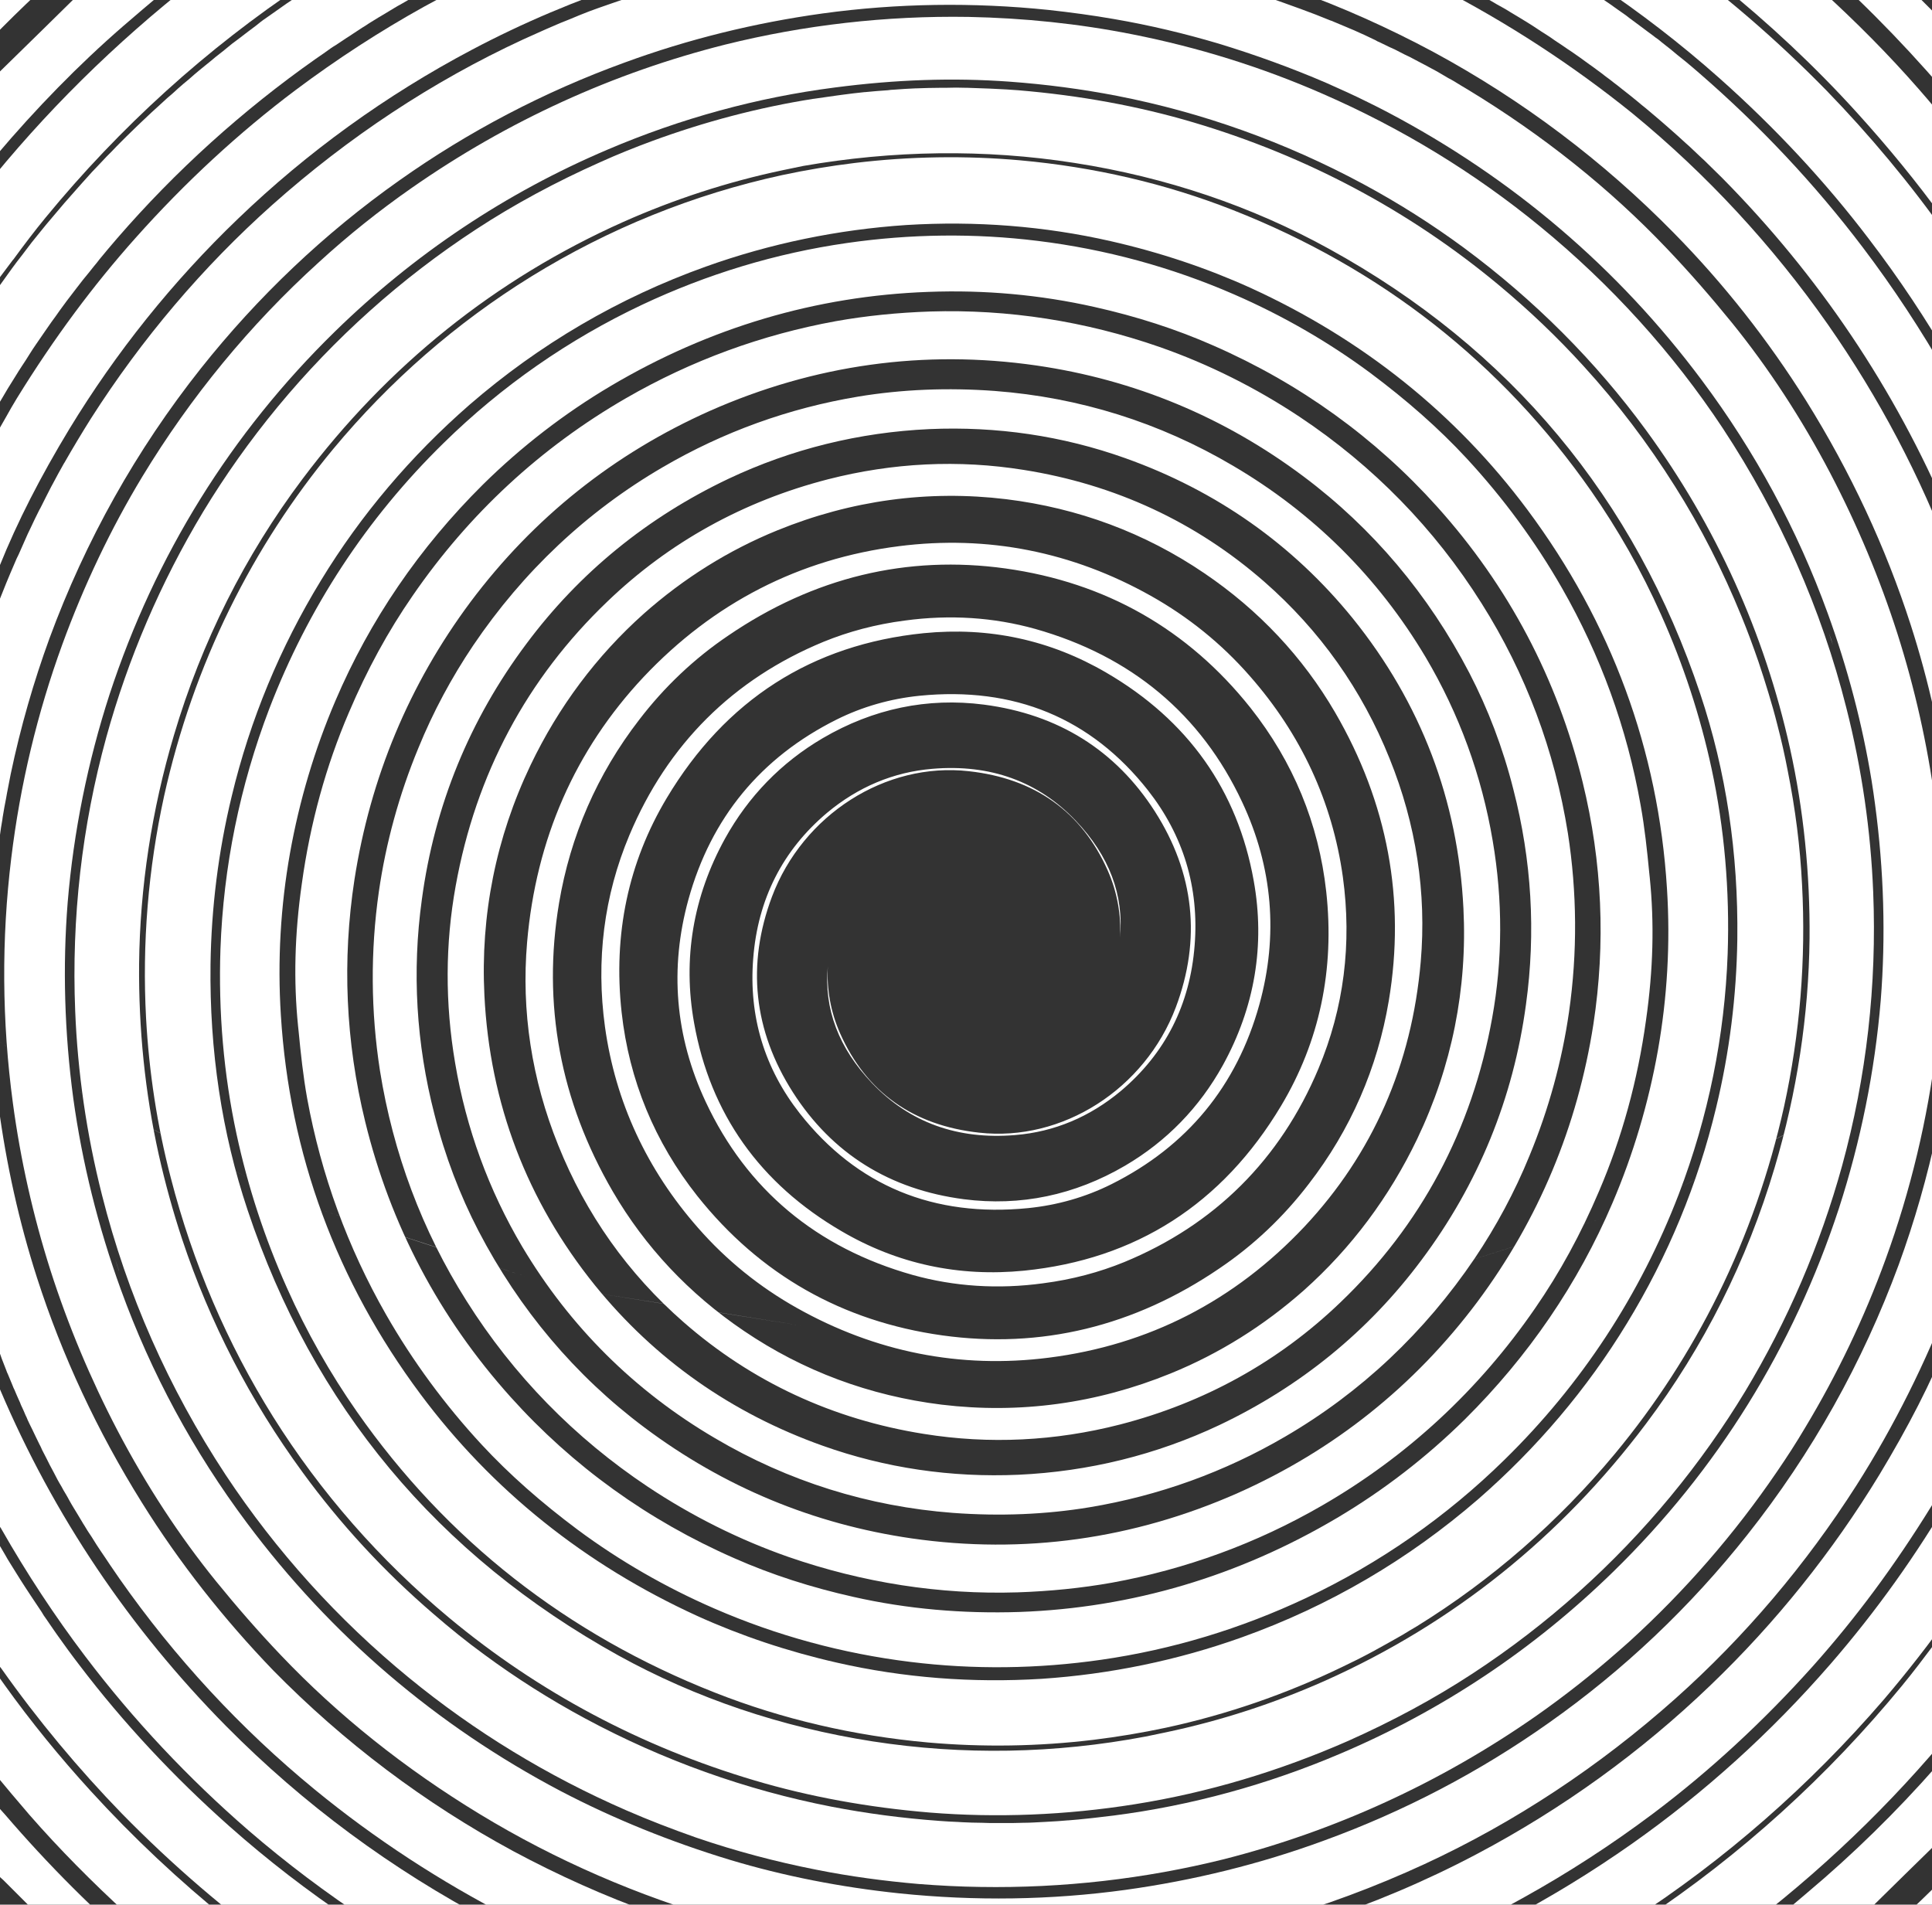 <?xml version="1.0" encoding="utf-8"?>
<!-- Generator: Adobe Illustrator 21.1.0, SVG Export Plug-In . SVG Version: 6.00 Build 0)  -->
<svg version="1.1" id="Layer_1" xmlns="http://www.w3.org/2000/svg" xmlns:xlink="http://www.w3.org/1999/xlink" x="0px" y="0px"
	 viewBox="0 0 719.5 709.3" style="enable-background:new 0 0 719.5 709.3;" xml:space="preserve">
<rect x="0" y="0" width="719.5" height="709.3" fill="#333333" stroke="none"/>
<style type="text/css">
	.st0{fill:#FFFFFF;}
</style>
<polyline class="st0" points="402.6,495.6 362.7,495.6 322.8,495.6 "/>
<polyline class="st0" points="298.6,493.7 259.2,487.4 219.8,481.2 "/>
<polyline class="st0" points="196.2,475.5 158.3,463.1 120.3,450.8 "/>
<polyline class="st0" points="98,441.5 62.4,423.3 26.8,405.2 "/>
<polyline class="st0" points="6.2,392.5 -26.1,369 -58.3,345.5 "/>
<polyline class="st0" points="715.4,394.9 747.9,371.6 780.3,348.3 "/>
<polyline class="st0" points="623.4,443.3 659,425.3 694.7,407.4 "/>
<polyline class="st0" points="524.8,476.6 562.9,464.5 600.9,452.4 "/>
<polyline class="st0" points="422.3,494.1 461.8,488.1 501.3,482.1 "/>
<line class="st0" x1="727.4" y1="95" x2="-2" y2="95"/>
<g>
	<g>
		<g>
			<path class="st0" d="M576.8,641.6c-25.7,18.2-53.9,33-83.9,43.9c-23.7,8.7-48.5,14.8-73.8,18.3c-27.7,3.8-56,4.2-84.1,1.3
				c-22-2.3-43.3-6.5-63.2-12.5c-22.1-6.7-43.3-15.3-63-25.6C162.5,642.6,123.2,609,92,567.2c-19.9-26.6-35.7-55.8-47-87
				c-8.5-23.4-14.4-47.3-17.7-71.1c-3.3-24.6-4-49.1-2.1-73c2.2-26.4,7.5-52.5,15.6-77.5c17-51.8,45.2-97.3,84-135.2
				c29.5-28.8,63.6-51.6,101.5-67.7c27.2-11.6,55.7-19.4,84.5-23.1c22.9-3,44.2-3.7,65-2.2c13.8,1,27.3,2.8,40.2,5.3
				c31.8,6.2,62.6,17.2,91.6,32.8c13.2,7.1,25.8,15.1,37.6,23.8c26.2,19.4,49,42.2,67.8,67.9c26.1,35.7,44.1,75.6,53.6,118.4
				c5.1,23,7.5,46.9,7.3,70.8c-0.3,28.7-4.7,57.5-13,85.4c-10.3,34.7-26.4,66.8-47.9,95.4c-31.7,42.2-71.9,74.4-119.5,95.7
				c-18.9,8.4-38.8,14.9-59.2,19.2c-2.8,0.6-5.3,1.1-7.7,1.6c-33.8,6.4-68,7-101.6,1.8c-34-5.3-65.9-16.1-94.7-32
				C163,579.2,116.5,523.5,92.2,450.6c-9.6-28.7-14.2-59.4-13.8-91.4c0.3-21,2.9-42.1,7.9-62.7c6.8-28.4,18-55.4,33.2-80.3
				c14.9-24.5,33.6-46.5,55.4-65.5c26-22.5,55.5-39.8,87.9-51.4c24-8.6,49.2-13.8,74.7-15.5c25.9-1.6,51.5,0.4,76.1,6
				c18.5,4.2,36,10.1,52.1,17.4c41.8,19.1,76.5,46.9,103.1,82.6c31.3,42,48.8,89.5,52,141.1c1.3,20.4,0.1,40.7-3.4,60.4
				c-3.5,19.6-9.2,38.7-16.9,56.7c-12.8,30-31.3,57.1-55,80.6c-14.2,14-30.2,26.4-47.6,36.7c-36.7,21.7-76.4,33.5-118.2,35
				c-21.1,0.7-41.9-1.1-61.8-5.6c-15.7-3.5-30.6-8.3-44.4-14.4c-32.2-14.1-60.2-34.3-83.3-60c-26.6-29.6-44.8-64.1-54.2-102.6
				c-7.3-29.8-8.6-60.1-4-90.1c5.9-38,20.4-72.8,43.2-103.4c23.5-31.4,53.5-55.3,89.2-71.2c38.9-17.2,79.8-22.9,121.5-16.9
				c36.6,5.3,70,19.2,99.5,41.3c25.8,19.3,46.6,44,61.8,73.2c6.9,13.3,12.5,27.9,16.4,43.4c6.8,26.3,8.4,53.2,4.7,80
				c-4.7,35-17.8,67-38.9,95.2c-19.8,26.6-45.2,47.2-75.3,61.5c-23.5,11.1-48.7,17.3-74.8,18.5c-25.1,1.1-49.6-2.5-72.9-10.8
				c-34-12.1-62.5-32.2-84.8-59.7c-25.4-31.5-39.2-67.8-41.2-108c-1.5-29.9,4.3-58.8,17.2-85.8c10.4-21.7,24.6-40.7,42.2-56.4
				c14.8-13.1,31.5-23.6,49.7-31c27.5-11.2,56.2-15.1,85.2-11.6c26.8,3.3,51.6,12.5,73.7,27.5c20.4,13.8,36.8,31.3,48.8,51.9
				c19.6,33.7,26.3,69.8,20,107.4c-4.2,25-14.2,48-29.8,68.2c-9.4,12.3-20.6,22.9-33.2,31.4c-31.8,21.7-66.6,30.1-103.3,25
				c-37.2-5.2-67.9-22.6-91.2-51.9c-15.9-20.1-25.4-43.1-28.2-68.4c-3.2-29.1,2.5-55.9,16.8-79.8c21.9-36.6,54.1-57.2,95.7-61.4
				c24.3-2.4,47.1,2.5,68,14.7c30.4,17.7,48.9,43.8,54.9,77.5c4.3,23.9,0.4,47.1-11.5,68.7c-8.7,15.7-20.9,28.3-36.4,37.4
				c-18.8,11-39,15.2-60,12.5c-27.7-3.6-49.1-17-63.7-39.8c-14.7-23-17.3-47.6-7.8-72.9c11.5-30.5,42.3-50.2,73.3-46.7
				c24.6,2.7,42,15.1,51.7,36.9c3.6,8.1,5.1,16.8,4.6,25.1c1.5-15.9-4-30.5-16.5-43.6c-13.9-14.6-31.8-21.1-53.3-19.3
				c-14.6,1.2-27.8,6.8-39.3,16.4c-16.5,13.9-25.8,32.1-27.5,54.3c-1.7,21.5,4.2,40.9,17.4,57.7c21.2,26.9,49.8,38.7,85,35.2
				c10.9-1.1,21.4-4.1,31-8.9c28.2-14.1,46.7-36.6,55.1-66.9c7.1-25.7,5-51.1-6.4-75.4c-15.3-32.7-41.3-54.4-77.1-64.5
				c-15.4-4.3-31.7-5.4-48.6-3.1c-10.8,1.4-20.9,4.1-30.2,7.9c-33.7,13.9-58.1,38.2-72.3,72c-9.5,22.6-12.5,46.6-9.1,71.4
				c3.9,28,15.6,53.2,34.7,74.9c10.5,12,22.9,22,36.8,29.8c29.2,16.4,60.8,22.7,93.8,18.5c37.1-4.7,69.1-21.1,95.2-48.8
				c25.4-27.1,40-60.3,43.3-98.7c2.2-25.6-1.7-51.1-11.6-75.6c-10.3-25.7-26-47.8-46.7-65.9c-25.4-22.2-55.5-36.2-89.5-41.6
				c-24.3-3.9-48.8-2.7-73,3.5c-31.4,8.1-59.1,23.4-82.1,45.5c-30,28.7-49,64.3-56.5,105.9c-3.9,21.5-4,43.7-0.2,66
				c4.1,24.3,12.5,47.3,25,68.4c17.7,29.7,41.8,53.7,71.8,71.3c27.3,16.1,57.1,25.4,88.6,27.8c17.5,1.3,34.6,0.6,50.9-2.1
				c25.8-4.3,50.2-13.1,72.8-26.3c28.3-16.5,52-38.9,70.6-66.4c8-11.9,14.9-24.7,20.4-38.2c7.2-17.4,12.1-35.4,14.7-53.4
				c3.2-22.3,3-44.8-0.4-66.7c-4.9-30.7-15.7-59.6-32.2-85.7c-17.5-27.8-40.3-51.1-67.6-69.3c-16.4-10.9-34-19.7-52.3-26.1
				c-27.6-9.6-56.3-14.1-85.3-13.2c-12.1,0.4-24,1.6-35.2,3.6c-27.5,5-53.8,14.6-78.2,28.7c-31.7,18.3-58.4,43-79.4,73.5
				c-9.2,13.3-17,27.6-23.8,43.6c-8.5,19.8-14.4,41.2-17.5,63.7c-2.7,18.9-3.1,36.2-1.4,53l0.2,1.9c0.8,8.3,1.7,16.8,3.2,25.1
				c5.2,28.4,15.1,55.5,29.4,80.5c9.9,17.3,21.9,33.6,35.6,48.4c10.3,11.1,22.1,21.5,35.9,31.8c15.4,11.4,32.5,21.3,50.7,29.2
				c23.2,10.1,47.8,16.8,73.1,19.9c23.5,2.9,47.4,2.6,71-0.8c26.5-3.8,52.1-11.6,76.3-23c27.3-12.9,52.2-30.2,73.9-51.5
				c28.7-28.1,50.5-61.4,64.9-98.9c11-28.8,17.1-58.9,18.2-89.5c0.8-23.5-1.2-46.7-6-69c-4.2-19.5-10.5-38.8-18.8-57.3
				c-7.3-16.4-16.1-31.8-26-46c-33.4-47.8-78.3-83-133.5-104.7c-24.9-9.8-51.5-16-79.2-18.5c-20.3-1.8-41.1-1.5-61.7,1
				c-9,1.1-18,2.6-26.9,4.5c-33.1,7.2-64.5,19.9-93.5,37.8c-27.8,17.2-52.6,38.8-73.7,64.2c-15.1,18.2-28,38.1-38.5,59.4
				c-10.9,22.1-19.1,45.6-24.5,69.9c-5.9,27-8.2,54.8-6.7,82.7c1.1,19.9,4.1,39.9,9.2,59.4c8.2,31.8,21,61.7,38.1,89
				c17.7,28.2,39.8,53.4,65.6,74.9c33.3,27.7,71.5,48,113.6,60.5c20.5,6.1,42.5,10.1,65.4,12c24.9,2,50.6,1,76.3-3.1
				c27.1-4.3,53.8-12.3,79.5-23.6c16.4-7.3,32-15.7,46.2-25c28-18.3,52.8-40.6,73.8-66c10.5-12.7,19.8-25.9,27.8-39.1
				c15.9-26.4,28-54.7,36.1-84c9.1-33.1,13-67.4,11.6-102c-0.9-22.7-4.2-45.8-10-68.6c-9.3-36.9-24.8-71.9-46-104.1
				C623,131.4,600,106,573.5,84.3c-24.4-20-51.6-36.6-81-49.4c-22.6-9.9-46.4-17.3-70.7-22.1c-20.1-4-40.6-6.1-61.1-6.5
				c-30.7-0.5-61.2,3-90.6,10.3C228.4,27.1,189.1,45,153.3,70c-11.9,8.3-23.6,17.6-34.6,27.7C93.1,120.9,71,147.8,53,177.5
				C41.2,197,31.2,218.1,23.2,240c-9.3,25.5-15.7,52.3-19,79.5c-3.7,30.2-3.5,60.9,0.6,91.3c2.8,20.9,7.5,41.9,14,62.3
				c6.5,20.3,14.9,40.4,25,59.7c10.7,20.4,23,39.2,36.6,56c7.8,9.6,15.9,18.9,24.2,27.6c21.2,22.3,46.1,42.2,74.1,59.2
				c28.3,17.2,59,30.5,91.2,39.7h203.7c19.4-5.5,38.5-12.6,56.9-21.1c33.7-15.6,65.1-36.4,93.4-61.6c25.9-23.1,48.6-49.9,67.5-79.5
				c14-22,25.9-45.9,35.4-70.8v-94.4c-1.3,11-3.1,22-5.3,32.7c-3.7,17.6-8.6,34.5-14.4,50.4c-13.4,36.4-32.3,70.2-56.4,100.6
				C629.5,598.4,604.6,622,576.8,641.6z"/>
			<path class="st0" d="M532.9-7.4c0.1-0.4,0.4-0.6,0.8-0.6h2.5c-7.5-3.8-15.1-7.4-22.5-10.6c-0.6-0.3-1.2-0.6-1.7-0.9l-0.6-0.3
				H395.7c17.4,1.9,34.6,5.1,51.4,9.4c2.6,0.7,5.3,1.4,8.6,2.3l14.4,0l3.7,1.4c2.7,1,5.4,2,8,2.9c18,6.4,35.5,14.3,52.1,23.2
				c33.1,17.9,63.2,40.6,89.5,67.4c18.6,18.9,35.1,39.9,49.2,62.4c16.6,26.6,29.7,54.7,39,83.6c6.7,20.8,11.5,42.5,14.4,64.4
				c0.3,2.1,0.5,4.2,0.8,6.4v-95.2c-11.5-30.9-27.1-60.4-46.1-87.6c-20.6-29.4-45.1-55.9-72.8-78.6C585.6,24.2,561.2,8.3,535.3-5
				c-0.5-0.3-1-0.6-1.5-1c-0.2-0.2-0.4-0.3-0.6-0.4C532.9-6.6,532.7-7,532.9-7.4z"/>
			<path class="st0" d="M174.3-6.4c-1.5,0.8-3,1.6-4.5,2.4L169-3.5c-3.7,2-7.4,4-11.1,6c-16.2,9-32.3,19.4-47.9,31.1
				C89.1,49.3,69,67.8,50.4,88.7c-15.6,17.5-30.1,36.9-44.1,59.6c-1.4,2.3-2.8,4.7-4,6.9c-0.8,1.4-1.6,2.8-2.4,4.2
				c-0.3,0.5-0.6,0.8-1,1.2c-0.2,0.2-0.3,0.3-0.4,0.5c-0.2,0.2-0.4,0.3-0.6,0.3l-0.3-0.1c-0.3-0.1-0.5-0.4-0.5-0.8V159
				c-0.8,1.4-1.5,2.7-2.3,4.1c-0.6,1.1-1.3,2.2-2,3.2c-0.3,0.4-0.5,0.8-0.8,1.3v73c1.5-4.6,3.2-9.4,5.1-14.2v-10.1
				c0-0.1,0-0.3,0.1-0.4l0,0c0.3-0.5,0.6-1.1,0.9-1.6c0.6-1.1,1.2-2.2,1.7-3.4c6.7-16.7,15.3-33.4,26-51.1
				c17.4-28.6,38.5-55,62.9-78.4c25.8-24.8,55.1-46,87.1-62.9c18.9-10,39-18.5,59.5-25.2c0.5-0.2,1-0.4,1.5-0.7
				c0.3-0.1,0.5-0.3,0.8-0.4c0.1-0.1,0.2-0.1,0.4-0.1h13.7c19.8-5.6,40.1-9.5,60.5-11.8H196.2c-0.6,0.3-1.1,0.6-1.7,0.9
				c-1.3,0.7-2.7,1.4-4.1,2c-6.1,2.7-12.5,5.7-18.9,8.9h2.4c0.4,0,0.7,0.3,0.8,0.6C174.8-6.9,174.7-6.6,174.3-6.4z"/>
			<path class="st0" d="M-1.6,566.4c0.2,0.3,0.4,0.5,0.6,0.8c0.5,0.7,1,1.3,1.4,2c9.5,16.7,20.1,32.8,31.4,47.7
				c17.8,23.5,38.3,45.3,60.8,64.8c13.9,12,28.9,23.3,44.7,33.7h45c-36.4-19.2-69.3-43.5-98-72.5c-36-36.4-64.4-78.6-84.3-125.5
				c-0.7-1.5-1.4-3.1-2-4.5c-0.3-0.7-0.7-1.4-1-2.1c0-0.1-0.1-0.2-0.1-0.3v-9.7c-0.8-2.3-1.7-4.5-2.5-6.8c-0.8-2.4-1.7-4.7-2.6-7.1
				v71.9l1.8,3.1c1.1,1.9,2.2,3.7,3.2,5.6v-0.6c0-0.4,0.2-0.7,0.6-0.8C-2.2,566-1.8,566.1-1.6,566.4z"/>
			<path class="st0" d="M607.5,686.8c-14.8,10.4-30.5,20-46.7,28.5h46.5c35.1-22.7,66.7-50.4,94.1-82.2
				c8.8-10.3,17.4-21.3,25.5-32.8v-43.9c-13,22.4-28.2,43.7-45.3,63.4C659.7,645,634.8,667.6,607.5,686.8z"/>
			<path class="st0" d="M592-7.9c0.2,0,0.3,0.1,0.5,0.2l0.8,0.6c0.6,0.4,1.1,0.8,1.7,1.2c15.7,10.5,30.9,22.2,45.2,34.9
				c20.6,18.3,39.4,38.4,55.8,60c11.1,14.5,21.5,30.1,30.9,46.4V89.7c-0.1-0.1-0.3-0.3-0.4-0.4c-0.6-0.6-1.1-1.2-1.6-1.8
				c-13.5-19.1-28.6-37.2-44.7-53.8c-18.7-19.1-38.9-36.5-60.2-51.7c-0.5-0.4-1-0.9-1.5-1.3c-0.1-0.1-0.3-0.2-0.4-0.4h-48.5
				c0.4,0.3,0.8,0.5,1.2,0.8c5.8,3.4,11.8,7.1,17.8,11H592z"/>
			<path class="st0" d="M4.8,96.8l0.2-0.2C8.8,91.4,12.8,86.1,17,81c27.6-33.6,59.9-62.9,96-86.9c0.5-0.3,0.9-0.7,1.4-1.2
				c0.3-0.2,0.5-0.5,0.7-0.7c0.2-0.1,0.4-0.2,0.6-0.2h2l0.6-0.4c0.3-0.2,0.6-0.4,0.9-0.6c4.6-2.9,9.2-5.8,13.7-8.5l0.2-0.1
				c1.2-0.7,2.5-1.5,3.7-2.3H89.5c-1.8,1.3-3.5,2.6-5.3,3.9c-4,3-8.1,6.1-12.1,9.1C42.9,16,16.5,42-6.4,70.8c-0.4,0.5-0.9,1-1.4,1.4
				c-0.1,0.1-0.2,0.2-0.4,0.3v42.9c0.2-0.3,0.4-0.5,0.6-0.8c1.5-2.2,3-4.3,4.5-6.4v-1.1c0-0.2,0.1-0.4,0.2-0.6l0,0
				c0.2-0.2,0.4-0.5,0.7-0.7c0.4-0.5,0.9-0.9,1.3-1.4C1,101.9,2.9,99.3,4.8,96.8z"/>
			<path class="st0" d="M33.9,667.1c-11.7-12.8-22.5-26.1-32.1-39.5c-2.6-3.7-5.2-7.3-7.9-11l-2-2.8v39.4c1.9,2.3,3.8,4.6,5.8,6.9
				c4.3,5.2,8.8,10.6,13.3,15.8c11.1,12.7,23.4,25.1,36.4,37c0.7,0.6,1.3,1.2,1.8,1.8c0.2,0.2,0.4,0.4,0.5,0.6h35.5
				C66.6,700.3,49.4,684.1,33.9,667.1z"/>
			<path class="st0" d="M725.4,682.4c0.4-0.4,0.8-0.7,1.2-0.9l0,0c0.1,0,0.1-0.1,0.2-0.1v-30.2c-14.8,17.5-30.8,33.7-47.4,48.2
				c-4.7,4.1-9.5,8.1-14.1,12l-0.3,0.3c-1.5,1.2-2.9,2.5-4.4,3.7h31.7l0.1-0.2c0.4-0.6,0.7-1,1.1-1.5
				C704.1,703.2,714.8,692.8,725.4,682.4z"/>
			<path class="st0" d="M723.4,33.1c1.1,1.3,2.3,2.5,3.3,3.7l0.1,0.1V11.1l-0.6-0.6c-0.7-0.6-1.3-1.2-2-1.9
				c-8.8-8.8-17.6-17.6-26.4-26.4c-0.5-0.5-1-1-1.4-1.5l-0.4-0.4h-25.3c0.1,0.1,0.2,0.2,0.3,0.3C690-3,707.6,14.7,723.4,33.1z"/>
			<path class="st0" d="M27.4-14.7c1.7-1.5,3.3-3,4.9-4.4l0.7-0.6H12.8l-3.3,3.2C4-11.2-1.5-5.9-6.9-0.7c-0.4,0.3-0.8,0.6-1.1,0.8
				l-0.1,0v19.3c0.2-0.2,0.4-0.4,0.6-0.6C3.6,7.1,15.3-4.1,27.4-14.7z"/>
			<path class="st0" d="M400.3,60.7c34,5.3,65.9,16.1,94.7,32c67.4,37.1,113.9,92.9,138.2,165.7c9.6,28.7,14.2,59.4,13.8,91.4
				c-0.3,21-2.9,42.1-7.9,62.7c-6.8,28.4-18,55.4-33.2,80.3c-14.9,24.5-33.6,46.5-55.4,65.5c-26,22.5-55.5,39.8-87.9,51.4
				c-24,8.6-49.2,13.8-74.7,15.5c-25.9,1.6-51.5-0.4-76.1-6c-18.5-4.2-36-10.1-52.1-17.4c-41.8-19.1-76.5-46.9-103.1-82.6
				c-31.3-42-48.8-89.5-52-141.1c-1.3-20.4-0.1-40.7,3.4-60.4c3.5-19.6,9.2-38.7,16.9-56.7c12.8-30,31.3-57.1,55-80.6
				c14.2-14,30.2-26.4,47.6-36.7c36.7-21.7,76.4-33.5,118.2-35c21.1-0.8,41.8,1.1,61.8,5.6c15.7,3.5,30.6,8.3,44.4,14.4
				c32.2,14.1,60.2,34.3,83.3,60c26.6,29.6,44.8,64.1,54.2,102.6c7.3,29.8,8.6,60.1,4,90.1c-5.9,38-20.4,72.8-43.2,103.4
				c-23.5,31.4-53.5,55.3-89.2,71.2c-38.9,17.2-79.8,22.9-121.5,16.9c-36.6-5.3-70-19.2-99.5-41.3c-25.8-19.3-46.6-44-61.8-73.2
				c-6.9-13.3-12.5-27.9-16.4-43.4c-6.8-26.3-8.4-53.2-4.7-80c4.7-35,17.8-67,38.9-95.2c19.8-26.6,45.2-47.2,75.3-61.5
				c23.5-11.1,48.7-17.3,74.8-18.5c25.1-1.1,49.6,2.5,72.9,10.8c34,12.1,62.5,32.2,84.8,59.7c25.4,31.5,39.2,67.8,41.2,108
				c1.5,29.9-4.3,58.8-17.2,85.8c-10.4,21.7-24.6,40.7-42.2,56.4c-14.8,13.1-31.5,23.6-49.7,31c-27.5,11.2-56.2,15.1-85.2,11.6
				c-26.8-3.3-51.6-12.5-73.7-27.5c-20.4-13.8-36.8-31.3-48.8-51.9c-19.6-33.7-26.3-69.8-20-107.4c4.2-25,14.2-48,29.8-68.2
				c9.4-12.3,20.6-22.9,33.2-31.4c31.8-21.7,66.6-30.1,103.3-25c37.2,5.2,67.9,22.6,91.2,51.9c15.9,20.1,25.4,43.1,28.2,68.4
				c3.2,29.1-2.5,55.9-16.8,79.8c-21.9,36.6-54.1,57.2-95.7,61.4c-24.3,2.4-47.2-2.5-68-14.7c-30.4-17.7-48.9-43.8-54.9-77.5
				c-4.3-23.9-0.4-47.1,11.5-68.7c8.7-15.7,20.9-28.3,36.4-37.4c18.8-11,39-15.2,60-12.5c27.7,3.6,49.1,17,63.7,39.8
				c14.7,23,17.3,47.6,7.8,72.9c-11.5,30.5-42.3,50.2-73.3,46.7c-24.6-2.7-42-15.1-51.7-36.9c-3.6-8.1-5.1-16.8-4.6-25.1
				c-1.5,15.9,4,30.5,16.5,43.6c13.9,14.6,31.8,21.1,53.3,19.3c14.6-1.2,27.8-6.8,39.3-16.4c16.5-13.9,25.8-32.1,27.5-54.3
				c1.7-21.5-4.2-40.9-17.4-57.7c-21.2-26.9-49.8-38.7-85-35.2c-10.9,1.1-21.4,4.1-31,8.9c-28.2,14.1-46.7,36.6-55.1,66.9
				c-7.1,25.7-5,51.1,6.4,75.4c15.3,32.7,41.3,54.4,77.1,64.5c15.4,4.3,31.8,5.4,48.6,3.1c10.8-1.4,20.9-4.1,30.2-7.9
				c33.7-13.9,58.1-38.2,72.3-72c9.5-22.6,12.5-46.6,9.1-71.4c-3.9-28-15.6-53.2-34.7-74.9c-10.5-12-22.9-22-36.8-29.8
				c-29.2-16.4-60.8-22.7-93.8-18.5c-37.1,4.7-69.1,21.1-95.2,48.8c-25.4,27.1-40,60.3-43.3,98.7c-2.2,25.6,1.7,51.1,11.6,75.6
				c10.3,25.7,26,47.8,46.7,65.9c25.4,22.2,55.5,36.2,89.5,41.6c24.3,3.9,48.8,2.7,73-3.5c31.4-8.1,59.1-23.4,82.1-45.5
				c30-28.7,49-64.3,56.5-105.9c3.9-21.5,4-43.7,0.2-66c-4.1-24.3-12.5-47.3-25-68.4c-17.7-29.7-41.8-53.7-71.8-71.3
				c-27.3-16.1-57.1-25.4-88.6-27.8c-17.5-1.3-34.6-0.6-50.9,2.1c-25.8,4.3-50.2,13.1-72.8,26.3c-28.3,16.5-52,38.9-70.6,66.4
				c-8,11.9-14.9,24.7-20.4,38.2c-7.2,17.4-12.1,35.4-14.7,53.4c-3.2,22.3-3,44.8,0.4,66.7c4.9,30.7,15.7,59.6,32.2,85.7
				c17.5,27.8,40.3,51.1,67.6,69.3c16.4,10.9,34,19.7,52.3,26.1c27.7,9.6,56.4,14.1,85.3,13.2c12.1-0.4,24-1.6,35.2-3.6
				c27.5-5,53.8-14.6,78.2-28.7c31.7-18.3,58.4-43,79.4-73.5c9.2-13.3,17-27.6,23.8-43.6c8.5-19.8,14.4-41.2,17.5-63.7
				c2.7-18.9,3.1-36.2,1.4-53l-0.2-1.9c-0.8-8.3-1.7-16.8-3.2-25.1C605.9,271,596,244,581.7,219c-9.9-17.3-21.9-33.6-35.6-48.4
				c-10.3-11.1-22.1-21.5-35.9-31.8c-15.4-11.4-32.5-21.3-50.7-29.2c-23.2-10.1-47.8-16.8-73.1-19.9c-23.5-2.9-47.4-2.6-71,0.8
				c-26.5,3.8-52.1,11.6-76.3,23c-27.3,12.9-52.2,30.2-73.9,51.5c-28.7,28.1-50.5,61.4-64.9,98.9c-11,28.8-17.1,58.9-18.2,89.5
				c-0.8,23.5,1.2,46.7,6,69c4.2,19.5,10.5,38.8,18.8,57.3c7.3,16.4,16.1,31.8,26,46c33.4,47.8,78.3,83,133.5,104.7
				c24.9,9.8,51.5,16,79.2,18.5c20.3,1.8,41.1,1.5,61.7-1c9-1.1,18-2.6,26.9-4.5c22.7-4.9,44.7-12.5,65.6-22.6
				c3.8-1.8,7.6-3.7,11.3-5.7c3.7-2,7.4-4.1,11.1-6.2c1.8-1.1,3.6-2.2,5.5-3.3c27.8-17.2,52.6-38.8,73.7-64.2
				c15.1-18.2,28-38.1,38.5-59.4c10.9-22.1,19.1-45.6,24.5-69.9c5.9-27,8.2-54.8,6.7-82.7c-0.7-14.1-2.5-28.2-5.3-42.2
				c-1.1-5.8-2.4-11.6-3.9-17.3c-1-4-2.1-7.9-3.3-11.8c-1.2-3.9-2.4-7.8-3.7-11.6c-2-5.8-4.1-11.5-6.4-17.1
				c-6.9-16.9-15.1-33.1-24.8-48.4c-10-15.9-21.3-30.8-33.9-44.6c-9.8-10.8-20.4-20.9-31.7-30.3c-33.3-27.7-71.5-48-113.6-60.5
				c-20.5-6.1-42.5-10.1-65.4-12c-2.8-0.2-5.6-0.4-8.3-0.5c-0.7,0-1.4-0.1-2-0.1c-2.8-0.1-5.6-0.2-8.4-0.3c-0.1,0-0.2,0-0.3,0
				c-2.7-0.1-5.4-0.1-8.2,0c-0.7,0-1.4,0-2.1,0c-2.8,0-5.6,0.1-8.5,0.2c-0.1,0-0.2,0-0.3,0c-2.7,0.1-5.5,0.3-8.2,0.5
				c-0.7,0-1.4,0.1-2.1,0.2c-2.8,0.2-5.7,0.4-8.5,0.7c-0.1,0-0.1,0-0.2,0c-2.8,0.3-5.6,0.6-8.4,1c-0.7,0.1-1.5,0.2-2.2,0.3
				c-2.8,0.4-5.6,0.8-8.4,1.2c0,0-0.1,0-0.1,0c-20.3,3.2-40.4,8.5-60,15.7c-6.5,2.4-13,5-19.4,7.9c-16.4,7.3-32,15.7-46.2,25
				c-28,18.3-52.8,40.6-73.8,66c-10.5,12.7-19.8,25.9-27.8,39.1c-15.9,26.4-28,54.7-36.1,84c-9.1,33.1-13,67.4-11.6,102
				c0.9,22.7,4.2,45.8,10,68.6c9.3,36.9,24.8,71.9,46,104.1c18.8,28.4,41.8,53.9,68.3,75.6c24.4,20,51.6,36.6,81,49.4
				c8.5,3.7,17.1,7,25.9,10.1c14.6,5,29.6,9,44.9,12c12.5,2.5,25.3,4.2,38,5.3c7.7,0.6,15.4,1,23,1.1c30.7,0.5,61.2-3,90.6-10.3
				C497,681.9,536.3,664,572.1,639c10.4-7.3,20.6-15.3,30.4-23.9c1.4-1.2,2.8-2.5,4.2-3.7c20.8-18.9,39.3-40.2,55.1-63.4
				c3.7-5.4,7.2-10.8,10.5-16.4c11.8-19.6,21.9-40.6,29.9-62.6c9.3-25.5,15.7-52.3,19-79.5c3.7-30.2,3.5-60.9-0.6-91.3
				c-2.8-20.9-7.5-41.9-14-62.3c-6.5-20.3-14.9-40.4-25-59.7c-10.7-20.4-23-39.2-36.6-56c-7.8-9.6-15.9-18.9-24.2-27.6
				c-21.2-22.3-46.1-42.2-74.1-59.2c-1.8-1.1-3.6-2.1-5.3-3.2c-0.6-0.4-1.3-0.7-2-1.1c-1.1-0.7-2.3-1.3-3.4-2
				c-0.5-0.3-1-0.6-1.6-0.9c-1.3-0.7-2.6-1.4-3.9-2.1c-0.7-0.4-1.4-0.7-2.1-1.1c-1.1-0.6-2.3-1.2-3.4-1.8c-0.6-0.3-1.2-0.6-1.9-0.9
				c-1.2-0.6-2.5-1.3-3.7-1.9c-0.6-0.3-1.3-0.6-2-0.9c-1.2-0.6-2.4-1.2-3.7-1.8c-0.5-0.2-1-0.4-1.4-0.7c-1.4-0.7-2.8-1.3-4.2-2
				c-0.6-0.3-1.2-0.5-1.8-0.8c-1.3-0.6-2.6-1.2-3.9-1.7c-0.5-0.2-1-0.4-1.4-0.6c-1.4-0.6-2.9-1.2-4.3-1.8c-0.4-0.2-0.9-0.4-1.3-0.5
				c-1.5-0.6-3-1.2-4.5-1.8c-0.3-0.1-0.7-0.3-1-0.4c-1.6-0.6-3.2-1.2-4.8-1.8c-0.3-0.1-0.6-0.2-0.8-0.3c-1.7-0.6-3.3-1.2-5-1.8
				c-0.4-0.1-0.7-0.3-1.1-0.4c-1.6-0.6-3.2-1.1-4.8-1.7c-0.5-0.2-1-0.3-1.5-0.5c-1.5-0.5-2.9-1-4.4-1.5c-0.6-0.2-1.2-0.4-1.8-0.6
				c-1.4-0.4-2.8-0.9-4.2-1.3c-0.7-0.2-1.4-0.4-2.1-0.6c-1.3-0.4-2.6-0.8-3.9-1.1H251.7c-1,0.3-1.9,0.6-2.9,0.8
				c-1.5,0.4-2.9,0.8-4.4,1.3c-0.9,0.3-1.8,0.6-2.6,0.8c-1.5,0.5-3.1,0.9-4.6,1.4c-0.9,0.3-1.8,0.6-2.7,0.9c-1.5,0.5-3,1-4.5,1.5
				c-1,0.3-1.9,0.7-2.9,1c-1.4,0.5-2.8,1-4.3,1.5c-1.1,0.4-2.2,0.8-3.3,1.2c-1.3,0.5-2.6,1-3.8,1.5c-1.2,0.5-2.4,1-3.6,1.5
				c-1.2,0.5-2.3,0.9-3.5,1.4c-1.7,0.7-3.4,1.5-5.1,2.2c-0.6,0.3-1.2,0.5-1.8,0.8c-2.3,1-4.6,2.1-6.9,3.1
				c-33.7,15.6-65.1,36.4-93.4,61.6c-25.9,23.1-48.6,49.9-67.5,79.5c-3.4,5.4-6.7,10.9-9.9,16.5c-0.1,0.1-0.1,0.2-0.2,0.3
				c-1.4,2.5-2.8,5-4.1,7.5c-0.2,0.4-0.4,0.7-0.6,1.1c-1.2,2.3-2.4,4.7-3.6,7.1c-0.3,0.6-0.6,1.2-0.9,1.7c-1.1,2.1-2.1,4.3-3.1,6.4
				c-0.4,0.8-0.8,1.7-1.2,2.5c-0.9,2-1.8,4-2.7,6.1c-0.4,1-0.9,2-1.4,3c-0.8,1.9-1.6,3.8-2.4,5.6c-0.5,1.2-1,2.4-1.5,3.6
				c-0.7,1.7-1.3,3.3-2,5c-0.6,1.4-1.1,2.8-1.7,4.3v94.4c0-0.1,0-0.3,0.1-0.4c0.3-2.4,0.6-4.7,0.9-7.1c0.1-0.6,0.2-1.2,0.3-1.8
				c0.3-2.2,0.6-4.4,1-6.5c0-0.3,0.1-0.6,0.1-0.8c0.4-2.4,0.8-4.8,1.3-7.2c0.1-0.6,0.2-1.1,0.3-1.7c0.5-2.4,0.9-4.8,1.4-7.2
				c3.7-17.6,8.6-34.5,14.4-50.4c13.4-36.4,32.3-70.2,56.4-100.6c21.2-26.7,46-50.3,73.9-70c25.7-18.2,53.9-33,83.9-43.9
				c23.7-8.7,48.5-14.8,73.8-18.3c27.7-3.8,56-4.2,84.1-1.3c8.2,0.9,16.4,2,24.4,3.4c13.4,2.3,26.3,5.4,38.8,9.1
				c13.8,4.2,27.3,9.1,40.3,14.7c5.2,2.3,10.3,4.6,15.3,7.1c2.5,1.2,5,2.5,7.5,3.8c46.3,24.4,85.7,57.9,116.9,99.7
				c19.9,26.6,35.7,55.8,47,87c7.4,20.4,12.9,41.3,16.3,62.2c0.5,3,0.9,6,1.3,8.9c3.3,24.6,4,49.1,2.1,73
				c-2.2,26.4-7.5,52.5-15.6,77.5c-17,51.8-45.2,97.3-84,135.2c-29.5,28.8-63.6,51.6-101.5,67.7c-27.2,11.6-55.7,19.4-84.5,23.1
				c-2.5,0.3-5.1,0.6-7.6,0.9c-0.6,0.1-1.2,0.1-1.9,0.2c-2.5,0.3-5,0.5-7.4,0.7c-0.1,0-0.1,0-0.2,0c-2.4,0.2-4.8,0.4-7.2,0.5
				c-0.6,0-1.2,0.1-1.8,0.1c-2.4,0.1-4.8,0.3-7.3,0.3c-0.1,0-0.2,0-0.2,0c-2.3,0.1-4.7,0.1-7,0.1c-0.5,0-1.1,0-1.6,0
				c-0.5,0-1.1,0-1.6,0c-1.8,0-3.7,0-5.5-0.1c-0.1,0-0.2,0-0.2,0c-2.3,0-4.6-0.1-6.8-0.2c-0.6,0-1.2-0.1-1.7-0.1
				c-2.3-0.1-4.7-0.2-7-0.4c-13.8-1-27.3-2.8-40.2-5.3c-31.8-6.2-62.6-17.2-91.6-32.8c-13.2-7.1-25.8-15.1-37.6-23.8
				c-6.6-4.8-12.9-9.9-19-15.2c-18.4-15.8-34.7-33.5-48.7-52.7c-19.6-26.8-34.6-55.9-44.9-86.9c-3.4-10.3-6.3-20.8-8.7-31.5
				c-5.1-23-7.5-46.9-7.3-70.8c0.3-28.7,4.7-57.5,13-85.4c10.3-34.7,26.4-66.8,47.9-95.4c31.7-42.2,71.8-74.4,119.5-95.7
				c18.9-8.4,38.8-14.9,59.2-19.2c2.8-0.6,5.3-1.1,7.7-1.6C332.4,56,366.6,55.4,400.3,60.7z"/>
			<path class="st0" d="M-1.4,500.4c0.5,1.4,1,2.7,1.5,4c0.2,0.6,0.4,1.1,0.6,1.7c0.5,1.4,1.1,2.7,1.6,4.1c0.2,0.6,0.4,1.1,0.7,1.7
				c0.6,1.4,1.1,2.7,1.7,4.1c0.2,0.5,0.4,1.1,0.7,1.6c0.5,1.3,1.1,2.5,1.6,3.7c0.3,0.6,0.6,1.3,0.8,1.9c0.6,1.3,1.2,2.5,1.7,3.8
				c0.3,0.6,0.6,1.2,0.8,1.8c0.6,1.2,1.1,2.4,1.7,3.5c0.3,0.7,0.7,1.4,1,2.1c0.5,1.1,1.1,2.2,1.6,3.3c0.4,0.8,0.8,1.5,1.1,2.3
				c0.5,1,1.1,2.1,1.6,3.1c0.4,0.8,0.8,1.6,1.2,2.4c0.5,0.9,1,1.9,1.5,2.8c0.5,0.9,0.9,1.8,1.4,2.7c0.5,0.9,1,1.8,1.5,2.6
				c0.5,0.9,1,1.9,1.6,2.8c0.5,0.8,0.9,1.6,1.4,2.5c0.6,1,1.1,2,1.7,2.9c0.4,0.6,0.7,1.2,1.1,1.8c0.7,1.2,1.4,2.3,2.1,3.5
				c0.2,0.3,0.3,0.6,0.5,0.8c0.9,1.5,1.8,3,2.8,4.4c0.2,0.3,0.3,0.5,0.5,0.8c0.9,1.5,1.9,3,2.9,4.5c0.6,0.8,1.1,1.7,1.7,2.5
				c0.6,0.9,1.2,1.8,1.8,2.7c1.2,1.7,2.3,3.4,3.5,5.1c20.6,29.4,45.1,55.9,72.8,78.6c22.2,18.2,46.7,34.2,72.6,47.5
				c0.5,0.3,1,0.6,1.5,1c0.2,0.2,0.4,0.3,0.6,0.4c0.1,0.1,0.2,0.2,0.2,0.3c0,0,0,0.1,0,0.1c0,0.1,0.1,0.2,0.1,0.3c0,0,0,0,0,0
				l0.8,0.5h-1c0,0,0,0,0,0c-0.1,0.1-0.2,0.2-0.2,0.2c0,0,0,0-0.1,0c-0.1,0-0.2,0.1-0.3,0.1h-2.5c7.5,3.8,15.1,7.4,22.5,10.6
				c0.6,0.3,1.2,0.6,1.7,0.9c0.2,0.1,0.4,0.2,0.6,0.3h115.6c-17.4-1.9-34.6-5.1-51.4-9.4c-2.6-0.7-5.3-1.4-8.6-2.3l-14.4-0.1
				l-3.9-1.4c-2.6-1-5.2-1.9-7.8-2.9c-18-6.4-35.5-14.3-52.1-23.2c-33.1-17.9-63.2-40.6-89.5-67.4C83.4,603,66.8,582,52.8,559.5
				c-16.6-26.6-29.7-54.7-39-83.6c-6.7-20.8-11.5-42.5-14.4-64.4c-0.2-1.9-0.5-3.7-0.7-5.7c0-0.2-0.1-0.5-0.1-0.7V500.4z"/>
			<path class="st0" d="M682.6,240.2c-0.2-0.7-0.4-1.3-0.6-2c-0.3-0.8-0.6-1.7-0.9-2.5C681.6,237.2,682.1,238.7,682.6,240.2z"/>
			<path class="st0" d="M44.3,473.3c0,0,0-0.1,0-0.1c-0.2-0.5-0.3-1-0.5-1.5c-0.3-0.9-0.6-1.9-0.9-2.8
				C43.3,470.3,43.8,471.8,44.3,473.3z"/>
			<path class="st0" d="M529.2,728.7c0.6-0.3,1.1-0.6,1.7-0.9c1.3-0.7,2.7-1.4,4.1-2c6.1-2.7,12.5-5.7,18.9-8.9h-2.4
				c-0.1,0-0.2,0-0.3-0.1c0,0-0.1,0-0.1,0c-0.1,0-0.2-0.1-0.2-0.2c0,0,0,0,0,0h-1.3l1.2-0.6c0,0,0,0,0,0c0-0.1,0.1-0.2,0.1-0.3
				c0,0,0-0.1,0.1-0.1c0.1-0.1,0.2-0.2,0.3-0.2c1.7-0.9,3.5-1.9,5.2-2.8c3.7-2,7.5-4,11.2-6.1c16.2-9,32.3-19.4,47.9-31.1
				c20.9-15.7,41-34.2,59.7-55.1c15.6-17.5,30.1-36.9,44.1-59.6c1.4-2.3,2.8-4.7,4-6.9c0.8-1.4,1.6-2.8,2.4-4.2
				c0.3-0.5,0.6-0.8,1-1.2c0.2-0.2,0.3-0.3,0.4-0.5c0.1-0.1,0.2-0.2,0.3-0.2c0,0,0,0,0.1,0c0.1,0,0.2-0.1,0.3-0.1c0,0,0,0,0,0
				l0.4-0.5v0.7c0,0,0,0,0,0c0.1,0.1,0.2,0.2,0.2,0.3c0,0,0,0,0,0.1c0,0.1,0.1,0.2,0.1,0.3v1.5c0.8-1.4,1.5-2.7,2.3-4.1
				c0.6-1.1,1.3-2.2,2-3.2c0.3-0.4,0.5-0.8,0.8-1.3v-73c-1.5,4.6-3.2,9.4-5.1,14.2v10.1c0,0.1,0,0.3-0.1,0.4
				c-0.3,0.5-0.6,1.1-0.9,1.6c-0.6,1.1-1.2,2.2-1.7,3.4c-6.7,16.7-15.3,33.4-26,51.1c-17.4,28.6-38.5,55-62.9,78.4
				c-25.8,24.8-55.1,46-87.1,62.9c-18.9,10-39,18.5-59.5,25.2c-0.5,0.2-1,0.4-1.5,0.7c-0.3,0.1-0.5,0.3-0.8,0.4
				c-0.1,0.1-0.2,0.1-0.4,0.1H474c-19.8,5.6-40.1,9.5-60.5,11.8H529.2z"/>
			<path class="st0" d="M728.2,143.7l-0.5-0.7c-0.1,0-0.2,0-0.2-0.1c0,0-0.1,0-0.1,0c-0.1-0.1-0.2-0.1-0.3-0.3
				c-0.2-0.3-0.4-0.5-0.6-0.8c-0.5-0.7-1-1.3-1.4-2c-9.5-16.7-20.1-32.8-31.4-47.7c-17.8-23.5-38.3-45.3-60.8-64.8
				c-1.7-1.5-3.5-3-5.3-4.5c-1-0.8-2-1.6-3-2.4c-0.8-0.7-1.6-1.3-2.4-2c-1.1-0.9-2.2-1.7-3.3-2.6c-0.7-0.6-1.4-1.2-2.2-1.7
				c-1-0.8-2.1-1.6-3.2-2.4c-0.8-0.6-1.6-1.2-2.4-1.8c-1-0.8-2.1-1.5-3.1-2.3c-0.9-0.6-1.7-1.3-2.5-1.9c-1-0.7-2-1.4-3-2.1
				c-0.9-0.7-1.9-1.3-2.8-2c-0.9-0.6-1.9-1.3-2.8-1.9c-1-0.7-2-1.4-3-2.1C593-3,592-3.6,591.1-4.3c-1-0.7-2-1.3-3-2h-45
				c0.9,0.5,1.8,1,2.7,1.4c1.1,0.6,2.2,1.2,3.3,1.8c1.2,0.7,2.4,1.3,3.6,2c1.1,0.6,2.1,1.2,3.2,1.8c1.2,0.7,2.3,1.4,3.5,2
				c1.1,0.6,2.1,1.2,3.2,1.9c1.2,0.7,2.3,1.4,3.5,2.1c1,0.6,2.1,1.3,3.1,1.9c1.2,0.7,2.3,1.5,3.4,2.2c1,0.7,2,1.3,3.1,2
				c1.1,0.7,2.3,1.5,3.4,2.3c1,0.7,2,1.3,3,2c1.1,0.8,2.2,1.5,3.4,2.3c1,0.7,2,1.4,3,2.1c1.1,0.8,2.2,1.6,3.3,2.4
				c1,0.7,2,1.4,2.9,2.1c1.1,0.8,2.2,1.6,3.3,2.5c1,0.7,1.9,1.4,2.9,2.2c1.1,0.8,2.2,1.7,3.2,2.5c0.9,0.7,1.9,1.5,2.8,2.2
				c1.1,0.9,2.1,1.7,3.2,2.6c0.9,0.8,1.8,1.5,2.8,2.3c1.1,0.9,2.1,1.8,3.2,2.7c0.9,0.8,1.8,1.5,2.7,2.3c1.1,0.9,2.1,1.9,3.2,2.8
				c0.9,0.8,1.7,1.5,2.6,2.3c1.1,1,2.2,2,3.3,3c0.8,0.7,1.6,1.4,2.3,2.1c1.2,1.1,2.4,2.3,3.6,3.4c0.7,0.6,1.3,1.2,2,1.9
				c1.8,1.8,3.7,3.6,5.5,5.4c36,36.4,64.4,78.6,84.3,125.5c0.7,1.5,1.4,3.1,2,4.5c0.3,0.7,0.7,1.4,1,2.1l0,0c0,0.1,0.1,0.2,0.1,0.3
				v9.7c0.8,2.3,1.7,4.5,2.5,6.8c0.8,2.4,1.8,4.9,2.6,7.1v-71.9l-1.9-3.2c-1.1-1.8-2.1-3.7-3.2-5.5v0.6c0,0.1,0,0.2-0.1,0.3
				c0,0,0,0.1,0,0.1c-0.1,0.1-0.1,0.2-0.2,0.2c0,0,0,0,0,0V143.7z"/>
			<path class="st0" d="M118.1-6.3c-1.1,0.7-2.1,1.4-3.2,2.1c-1.1,0.7-2.2,1.4-3.3,2.2c-1.1,0.7-2.2,1.5-3.2,2.2
				c-1.1,0.7-2.2,1.5-3.2,2.2c-1.1,0.8-2.3,1.6-3.4,2.4c-1,0.7-2,1.4-3,2.1c-1.2,0.8-2.3,1.7-3.4,2.6c-0.9,0.7-1.9,1.4-2.8,2.1
				c-1.1,0.9-2.3,1.7-3.4,2.6c-0.9,0.7-1.9,1.4-2.8,2.1c-1.1,0.9-2.2,1.8-3.3,2.7c-0.9,0.7-1.9,1.5-2.8,2.2
				c-1.1,0.9-2.2,1.9-3.4,2.8c-0.9,0.7-1.8,1.5-2.7,2.2c-1.2,1-2.4,2-3.6,3.1c-0.8,0.7-1.6,1.3-2.4,2c-1.3,1.1-2.5,2.2-3.8,3.4
				c-0.7,0.6-1.4,1.2-2.1,1.8c-1.2,1.1-2.4,2.2-3.6,3.3c-0.7,0.7-1.5,1.3-2.2,2c-1.2,1.1-2.3,2.2-3.5,3.3c-0.7,0.7-1.5,1.4-2.2,2.1
				c-1.3,1.2-2.5,2.5-3.8,3.7c-0.6,0.6-1.2,1.2-1.8,1.8c-1.2,1.2-2.5,2.5-3.7,3.8c-0.6,0.6-1.2,1.2-1.8,1.8
				c-1.1,1.2-2.2,2.3-3.3,3.5c-0.7,0.7-1.4,1.5-2.1,2.2c-1.2,1.3-2.4,2.7-3.6,4c-0.5,0.6-1.1,1.2-1.6,1.8c-1.7,2-3.5,3.9-5.2,5.9
				c-2.2,2.6-4.4,5.2-6.6,7.8c-0.7,0.9-1.5,1.8-2.2,2.7c-1.4,1.8-2.9,3.5-4.3,5.4c-0.8,1.1-1.7,2.2-2.5,3.3c-1.3,1.7-2.6,3.3-3.8,5
				c-0.9,1.3-1.9,2.6-2.8,3.9c-1.1,1.5-2.2,3.1-3.3,4.6v43.9c0.7-1.3,1.5-2.5,2.2-3.7c0.8-1.3,1.5-2.6,2.3-3.9
				c0.9-1.5,1.9-3,2.8-4.5c0.8-1.3,1.6-2.6,2.4-3.8c1-1.5,2-3,2.9-4.5c0.8-1.3,1.6-2.5,2.5-3.8c1-1.5,2.1-3,3.1-4.5
				c0.8-1.2,1.7-2.4,2.5-3.6c1.1-1.5,2.2-3,3.3-4.6c0.8-1.1,1.7-2.3,2.5-3.4c1.2-1.6,2.4-3.1,3.6-4.7c0.8-1,1.6-2.1,2.4-3.1
				c1.4-1.7,2.8-3.4,4.2-5.2c0.7-0.8,1.4-1.7,2-2.5c2.1-2.5,4.2-5.1,6.4-7.6c21.8-25.2,46.8-47.8,74.1-67c1.9-1.3,3.8-2.6,5.7-4
				c0.6-0.4,1.2-0.8,1.9-1.2c1.3-0.9,2.6-1.7,3.9-2.6c0.8-0.5,1.6-1,2.3-1.5c1.2-0.8,2.3-1.5,3.5-2.3c0.8-0.5,1.7-1,2.5-1.6
				c1.1-0.7,2.3-1.4,3.4-2.1c0.9-0.5,1.8-1.1,2.7-1.6c1.1-0.7,2.2-1.3,3.3-2c0.9-0.5,1.8-1.1,2.8-1.6c1.1-0.6,2.2-1.3,3.3-1.9
				c0.9-0.5,1.9-1,2.8-1.6c1.1-0.6,2.2-1.2,3.3-1.8c0.9-0.5,1.9-1,2.8-1.5c0.8-0.4,1.6-0.9,2.4-1.3H118.1z"/>
			<path class="st0" d="M-1.4,619.3c0.1,0.1,0.3,0.3,0.4,0.4c0.6,0.6,1.2,1.2,1.6,1.8c13.5,19.1,28.6,37.2,44.7,53.8
				c18.7,19.1,38.9,36.5,60.2,51.7c0.6,0.4,1,0.9,1.5,1.3l0.1,0.1c0.1,0.1,0.2,0.2,0.3,0.3h48.5c-0.4-0.3-0.8-0.5-1.2-0.8
				c-5.8-3.4-11.8-7.1-17.8-11h-3.4c-0.2,0-0.3-0.1-0.5-0.2l-0.8-0.6c-0.6-0.4-1.1-0.8-1.7-1.2c-15.7-10.5-30.9-22.2-45.2-34.9
				c-20.6-18.3-39.4-38.4-55.8-60c-1.4-1.8-2.8-3.7-4.2-5.6c-0.4-0.6-0.9-1.2-1.3-1.8c-0.9-1.3-1.9-2.6-2.8-3.9
				c-0.5-0.8-1.1-1.5-1.6-2.3c-0.8-1.2-1.6-2.3-2.4-3.5c-0.6-0.8-1.2-1.7-1.7-2.6c-0.7-1.1-1.5-2.2-2.2-3.3
				c-0.6-0.9-1.2-1.8-1.8-2.7c-0.7-1.1-1.4-2.1-2.1-3.2c-0.6-0.9-1.2-1.9-1.8-2.8c-0.7-1.1-1.3-2.1-2-3.2c-0.6-1-1.2-1.9-1.8-2.9
				c-0.7-1.1-1.3-2.1-1.9-3.2c-0.6-1-1.2-2-1.7-2.9c-0.5-0.8-1-1.6-1.4-2.4V619.3z"/>
			<path class="st0" d="M592.8,726.3l-0.1,0.1c-1.3,0.8-2.6,1.6-3.8,2.3h47.1c1.6-1.2,3.2-2.4,4.8-3.6l0.6-0.4c4-2.9,8.1-6,12-9.1
				c29.2-22.6,55.6-48.6,78.5-77.4c0.4-0.5,0.9-1,1.3-1.4c0.1-0.1,0.3-0.2,0.4-0.4v-42.9c-0.2,0.3-0.4,0.5-0.6,0.8
				c-1.5,2.2-3,4.3-4.5,6.4v1.1c0,0.2-0.1,0.4-0.2,0.6c-0.2,0.2-0.4,0.5-0.7,0.7c-0.4,0.5-0.9,0.9-1.3,1.4c-1.9,2.5-3.8,5-5.7,7.5
				l-0.2,0.2c-3.9,5.2-7.9,10.5-12.1,15.6c-27.6,33.6-59.9,62.9-96,86.9c-0.5,0.3-0.9,0.7-1.4,1.2c-0.2,0.2-0.5,0.5-0.7,0.7
				c-0.2,0.1-0.4,0.2-0.6,0.2h-2l-1.4,0.9C601.9,720.7,597.2,723.6,592.8,726.3z"/>
			<path class="st0" d="M714.5,33.1C703.4,20.4,691.1,8,678-3.9c-0.6-0.6-1.2-1.2-1.8-1.8c-0.2-0.2-0.4-0.4-0.5-0.6h-35.5
				c18.5,14.9,35.8,31.1,51.3,48.2C703.2,54.8,714,68,723.7,81.4c2.6,3.7,5.2,7.3,7.9,11l2,2.8V55.8c-1.9-2.3-3.8-4.6-5.8-6.9
				C723.4,43.6,719,38.2,714.5,33.1z"/>
			<path class="st0" d="M0,26.6c-0.4,0.4-0.8,0.7-1.2,1l-0.2,0.1v30.2C13.4,40.4,29.3,24.1,45.9,9.7c4.7-4.1,9.5-8.1,14.1-12
				c1.6-1.3,3.2-2.6,4.7-3.9H33.2L33-6.1c-0.3,0.5-0.7,1-1.1,1.4C21.3,5.8,10.6,16.2,0,26.6z"/>
			<path class="st0" d="M2,675.9c-1.1-1.3-2.3-2.5-3.3-3.7l-0.1-0.1v25.7l0.7,0.6c0.7,0.6,1.3,1.2,2,1.8
				c8.8,8.8,17.6,17.6,26.4,26.4c0.5,0.5,1,1,1.4,1.5l0.4,0.4h25.3c-0.1-0.1-0.2-0.2-0.3-0.3C35.4,712,17.8,694.3,2,675.9z"/>
			<path class="st0" d="M698,723.7L698,723.7c-1.7,1.5-3.3,3-5,4.4l-0.7,0.6h20.2l3.3-3.2c5.5-5.3,11-10.6,16.4-15.8
				c0.3-0.3,0.7-0.6,1.1-0.8l0.1,0v-19.3c-0.2,0.2-0.4,0.4-0.6,0.6C721.8,701.8,710.1,713.1,698,723.7z"/>
		</g>
	</g>
</g>
</svg>
